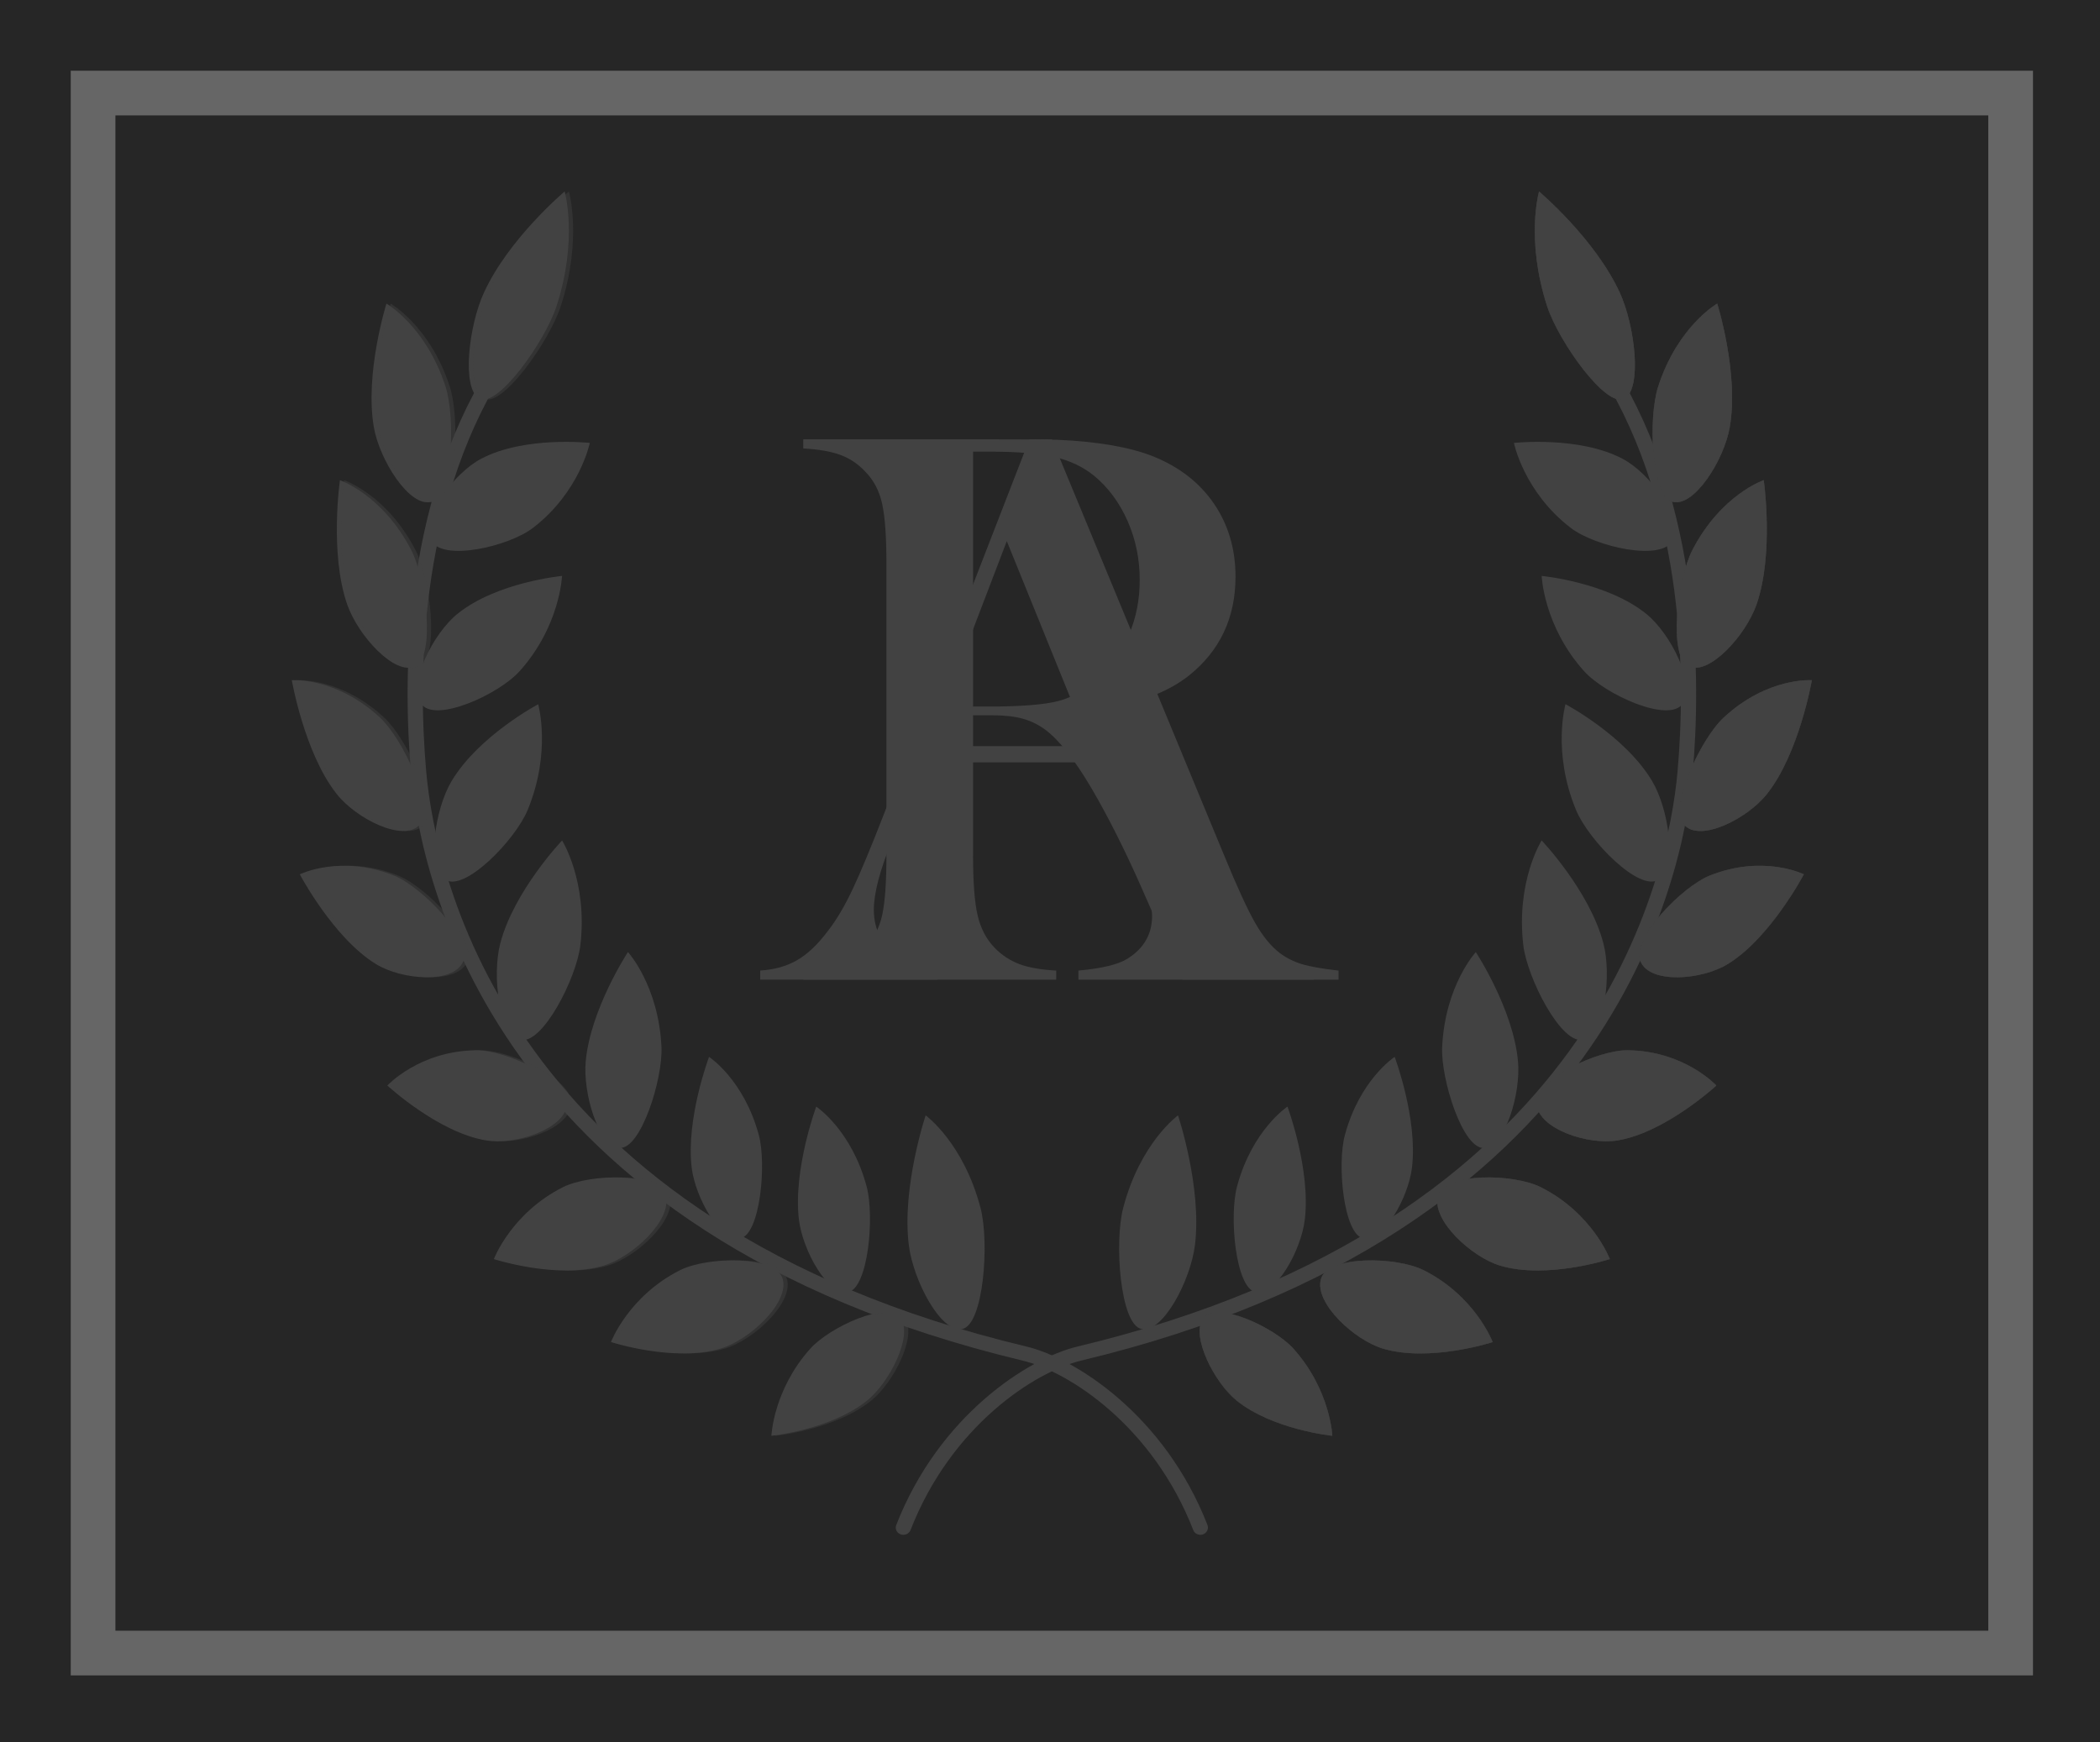 <?xml version="1.0" encoding="utf-8"?>
<!DOCTYPE svg PUBLIC "-//W3C//DTD SVG 1.1//EN" "http://www.w3.org/Graphics/SVG/1.1/DTD/svg11.dtd">
<svg version="1.1" id="Layer_1" xmlns="http://www.w3.org/2000/svg" viewBox="0 0 47 39">
<style type="text/css">
<![CDATA[
	.st0{fill:#262626;}
	.st1{opacity:0.46;fill:#424242;}
	.st2{fill:none;stroke:#666666;stroke-miterlimit:10;}
	.st3{fill:#424242;}
]]>
</style>
<rect class="st0" width="47" height="39"/>
<g>
	<rect x="2.083" y="2.083" class="st0" width="42.917" height="34.917"/>
	<rect x="2.083" y="2.083" class="st2" width="42.917" height="34.917"/>
</g>
<g>
	<g>
		<path class="st3" d="M26.865,34.354c-0.068,0-0.134-0.04-0.158-0.105
			c-0.908-2.332-2.783-3.547-3.821-3.795C11.021,27.616,9.411,19.666,9.2,17.297
			c-0.182-2.052-0.197-5.96,1.75-9.091c0.047-0.077,0.152-0.102,0.232-0.057
			c0.081,0.046,0.108,0.144,0.061,0.221c-1.898,3.053-1.882,6.887-1.704,8.899
			c0.207,2.316,1.784,10.086,13.431,12.87c1.107,0.265,3.102,1.548,4.055,3.997
			c0.031,0.084-0.013,0.176-0.101,0.207C26.906,34.351,26.885,34.354,26.865,34.354z"
			/>
		<path class="st3" d="M11.931,11.814c-0.548,0.423-2.058,0.769-2.289,0.271
			c-0.23-0.498,0.52-1.496,1.121-1.814c0.981-0.519,2.437-0.357,2.437-0.357
			S12.98,11.006,11.931,11.814z M12.579,12.891c0,0-1.458,0.137-2.34,0.848
			c-0.541,0.436-1.12,1.569-0.814,2.012c0.304,0.444,1.737-0.204,2.208-0.732
			C12.536,14.011,12.579,12.891,12.579,12.891z M12.045,15.763
			c0,0-1.325,0.701-1.935,1.715c-0.374,0.621-0.571,1.912-0.149,2.208
			s1.566-0.874,1.848-1.555C12.347,16.829,12.045,15.763,12.045,15.763z
			 M12.58,18.812c0,0-1.074,1.127-1.383,2.302
			c-0.189,0.721-0.03,2.02,0.451,2.156c0.481,0.135,1.257-1.374,1.342-2.12
			C13.155,19.724,12.58,18.812,12.58,18.812z M14.054,21.31
			c0,0-0.837,1.274-0.945,2.444c-0.067,0.717,0.286,1.908,0.76,1.94
			s0.971-1.546,0.935-2.265C14.737,22.054,14.054,21.31,14.054,21.31z
			 M15.869,23.656c0,0-0.521,1.383-0.388,2.482c0.082,0.673,0.644,1.674,1.088,1.582
			c0.445-0.093,0.59-1.665,0.414-2.314C16.649,24.163,15.869,23.656,15.869,23.656z
			 M18.268,24.769c0,0-0.522,1.411-0.387,2.534c0.084,0.688,0.653,1.712,1.102,1.619
			c0.449-0.094,0.593-1.698,0.413-2.365C19.056,25.287,18.268,24.769,18.268,24.769z
			 M20.717,24.965c0,0-0.538,1.611-0.377,2.904c0.099,0.791,0.719,1.977,1.197,1.878
			c0.479-0.1,0.609-1.94,0.409-2.706C21.564,25.576,20.717,24.965,20.717,24.965
			z"/>
		<path class="st3" d="M12.455,6.856c-0.255,0.786-1.319,2.286-1.725,2.067
			c-0.405-0.22-0.241-1.636,0.104-2.38c0.561-1.214,1.804-2.258,1.804-2.258
			S12.944,5.353,12.455,6.856z M8.649,6.795c0,0-0.49,1.562-0.282,2.766
			c0.127,0.738,0.801,1.803,1.282,1.671c0.483-0.133,0.551-1.878,0.321-2.584
			C9.532,7.3,8.649,6.795,8.649,6.795z M7.608,10.748
			c0,0-0.235,1.638,0.162,2.78c0.242,0.7,1.073,1.611,1.526,1.384
			c0.453-0.229,0.243-1.961-0.095-2.607C8.556,11.066,7.608,10.748,7.608,10.748z
			 M6.531,15.225c0,0,0.281,1.628,1.001,2.543c0.441,0.561,1.5,1.089,1.855,0.697
			c0.354-0.393-0.371-1.934-0.886-2.408C7.518,15.149,6.531,15.225,6.531,15.225z
			 M6.71,19.57c0,0,0.75,1.424,1.703,2.008c0.583,0.359,1.736,0.45,1.953-0.055
			c0.217-0.507-0.927-1.678-1.552-1.927C7.617,19.121,6.71,19.57,6.71,19.57z
			 M8.669,24.297c0,0,1.134,1.049,2.205,1.228c0.656,0.112,1.768-0.249,1.818-0.808
			c0.051-0.56-1.376-1.219-2.04-1.209C9.384,23.523,8.669,24.297,8.669,24.297z
			 M11.053,28.182c0,0,1.407,0.458,2.454,0.147
			c0.643-0.19,1.539-1.018,1.392-1.555c-0.147-0.537-1.688-0.507-2.296-0.203
			C11.443,27.152,11.053,28.182,11.053,28.182z M13.674,30.039
			c0,0,1.406,0.457,2.453,0.147c0.643-0.19,1.539-1.019,1.392-1.556
			c-0.148-0.537-1.688-0.506-2.294-0.202C14.064,29.01,13.674,30.039,13.674,30.039z
			 M17.265,32.137c0,0,1.334-0.135,2.143-0.789c0.496-0.4,1.029-1.439,0.75-1.844
			c-0.279-0.402-1.59,0.198-2.023,0.683
			C17.305,31.113,17.265,32.137,17.265,32.137z"/>
		<path class="st1" d="M12.55,6.856c-0.255,0.786-1.319,2.286-1.725,2.067
			c-0.405-0.22-0.241-1.636,0.103-2.38c0.562-1.214,1.805-2.258,1.805-2.258
			S13.039,5.353,12.55,6.856z M8.744,6.795c0,0-0.49,1.562-0.282,2.766
			c0.128,0.738,0.801,1.803,1.282,1.671c0.482-0.133,0.551-1.878,0.321-2.584
			C9.627,7.3,8.744,6.795,8.744,6.795z M7.702,10.748
			c0,0-0.234,1.638,0.163,2.78c0.242,0.7,1.072,1.611,1.525,1.384
			c0.453-0.229,0.244-1.961-0.094-2.607C8.651,11.066,7.702,10.748,7.702,10.748z
			 M6.625,15.225c0,0,0.281,1.628,1.002,2.543c0.441,0.561,1.5,1.089,1.854,0.697
			c0.354-0.393-0.371-1.934-0.887-2.408C7.612,15.149,6.625,15.225,6.625,15.225z
			 M6.805,19.57c0,0,0.75,1.424,1.702,2.008c0.583,0.359,1.736,0.45,1.953-0.055
			c0.216-0.507-0.927-1.678-1.552-1.927C7.711,19.121,6.805,19.57,6.805,19.57z
			 M8.763,24.297c0,0,1.134,1.049,2.205,1.228c0.656,0.112,1.768-0.249,1.818-0.808
			c0.051-0.56-1.376-1.219-2.04-1.209C9.479,23.523,8.763,24.297,8.763,24.297z
			 M11.147,28.182c0,0,1.407,0.458,2.454,0.147
			c0.643-0.19,1.538-1.018,1.392-1.555c-0.147-0.537-1.688-0.507-2.295-0.203
			C11.538,27.152,11.147,28.182,11.147,28.182z M13.769,30.039
			c0,0,1.406,0.457,2.453,0.147c0.643-0.19,1.539-1.019,1.392-1.556
			C17.467,28.094,15.926,28.125,15.319,28.429C14.159,29.01,13.769,30.039,13.769,30.039z
			 M17.358,32.137c0,0,1.335-0.135,2.144-0.789c0.496-0.4,1.029-1.439,0.751-1.844
			c-0.28-0.402-1.591,0.198-2.024,0.683
			C17.4,31.113,17.358,32.137,17.358,32.137z"/>
		<path class="st3" d="M20.218,34.354c-0.02,0-0.04-0.003-0.059-0.01
			c-0.088-0.031-0.134-0.123-0.101-0.207c0.953-2.449,2.948-3.732,4.055-3.997
			c11.647-2.783,13.224-10.554,13.432-12.87c0.177-2.013,0.194-5.846-1.704-8.899
			c-0.049-0.077-0.021-0.175,0.061-0.221c0.08-0.045,0.185-0.02,0.232,0.057
			c1.947,3.131,1.932,7.039,1.75,9.091c-0.211,2.369-1.822,10.319-13.686,13.156
			c-1.039,0.248-2.913,1.463-3.82,3.795
			C20.352,34.313,20.286,34.354,20.218,34.354z"/>
		<path class="st3" d="M33.883,9.914c0,0,1.455-0.162,2.436,0.357
			c0.602,0.318,1.352,1.317,1.121,1.814c-0.229,0.498-1.74,0.152-2.288-0.271
			C34.102,11.006,33.883,9.914,33.883,9.914z M35.45,15.019
			c0.474,0.529,1.903,1.176,2.21,0.732c0.304-0.443-0.276-1.577-0.816-2.012
			c-0.882-0.711-2.34-0.848-2.34-0.848S34.547,14.011,35.45,15.019z
			 M35.273,18.13c0.281,0.681,1.427,1.851,1.849,1.555s0.224-1.586-0.149-2.208
			c-0.609-1.015-1.936-1.715-1.936-1.715S34.734,16.829,35.273,18.13z M34.092,21.149
			c0.086,0.746,0.861,2.255,1.343,2.12c0.479-0.137,0.64-1.436,0.45-2.156
			c-0.309-1.175-1.382-2.302-1.382-2.302S33.928,19.724,34.092,21.149z
			 M32.277,23.43c-0.035,0.719,0.461,2.297,0.938,2.265
			c0.475-0.032,0.826-1.224,0.759-1.94c-0.106-1.17-0.944-2.444-0.944-2.444
			S32.344,22.054,32.277,23.43z M30.1,25.406c-0.178,0.649-0.031,2.222,0.413,2.314
			c0.444,0.092,1.007-0.909,1.088-1.582c0.134-1.1-0.387-2.482-0.387-2.482
			S30.434,24.163,30.1,25.406z M27.686,26.557
			c-0.179,0.667-0.035,2.271,0.416,2.365c0.447,0.093,1.018-0.932,1.1-1.619
			c0.137-1.123-0.387-2.534-0.387-2.534S28.027,25.287,27.686,26.557z
			 M25.137,27.041c-0.199,0.766-0.068,2.606,0.41,2.706
			c0.479,0.099,1.099-1.087,1.197-1.878c0.16-1.293-0.379-2.904-0.379-2.904
			S25.519,25.576,25.137,27.041z"/>
		<path class="st3" d="M34.445,4.286c0,0,1.242,1.044,1.805,2.258
			c0.343,0.744,0.508,2.16,0.104,2.38c-0.406,0.219-1.471-1.281-1.727-2.067
			C34.139,5.353,34.445,4.286,34.445,4.286z M37.113,8.647
			c-0.23,0.706-0.162,2.452,0.32,2.584c0.48,0.132,1.154-0.933,1.281-1.671
			c0.209-1.204-0.281-2.766-0.281-2.766S37.551,7.3,37.113,8.647z M37.881,12.304
			c-0.337,0.646-0.547,2.378-0.094,2.607c0.453,0.228,1.284-0.684,1.527-1.384
			c0.395-1.142,0.16-2.78,0.16-2.78S38.526,11.066,37.881,12.304z
			 M38.582,16.057c-0.516,0.474-1.24,2.015-0.887,2.408
			c0.355,0.392,1.413-0.136,1.854-0.697c0.723-0.916,1.002-2.543,1.002-2.543
			S39.565,15.149,38.582,16.057z M38.27,19.596c-0.625,0.249-1.768,1.42-1.552,1.927
			c0.216,0.505,1.369,0.414,1.952,0.055c0.953-0.584,1.702-2.008,1.702-2.008
			S39.467,19.121,38.27,19.596z M36.432,23.508
			c-0.665-0.01-2.092,0.649-2.041,1.209c0.051,0.559,1.164,0.92,1.817,0.808
			c1.072-0.179,2.206-1.228,2.206-1.228S37.699,23.523,36.432,23.508z
			 M34.48,26.571c-0.609-0.304-2.148-0.334-2.297,0.203
			c-0.145,0.537,0.752,1.364,1.393,1.555c1.048,0.311,2.454-0.147,2.454-0.147
			S35.641,27.152,34.48,26.571z M31.859,28.429
			C31.251,28.125,29.711,28.094,29.563,28.631s0.749,1.365,1.392,1.556
			c1.047,0.31,2.453-0.147,2.453-0.147S33.02,29.01,31.859,28.429z M28.948,30.187
			c-0.433-0.484-1.743-1.085-2.023-0.683c-0.278,0.404,0.255,1.443,0.751,1.844
			c0.809,0.654,2.143,0.789,2.143,0.789S29.777,31.113,28.948,30.187z"/>
		<path class="st1" d="M34.445,4.286c0,0,1.242,1.044,1.805,2.258
			c0.343,0.744,0.508,2.16,0.104,2.38c-0.406,0.219-1.471-1.281-1.727-2.067
			C34.139,5.353,34.445,4.286,34.445,4.286z M37.113,8.647
			c-0.23,0.706-0.162,2.452,0.32,2.584c0.48,0.132,1.154-0.933,1.281-1.671
			c0.209-1.204-0.281-2.766-0.281-2.766S37.551,7.3,37.113,8.647z M37.881,12.304
			c-0.337,0.646-0.547,2.378-0.094,2.607c0.453,0.228,1.284-0.684,1.527-1.384
			c0.395-1.142,0.16-2.78,0.16-2.78S38.526,11.066,37.881,12.304z
			 M38.582,16.057c-0.516,0.474-1.24,2.015-0.887,2.408
			c0.355,0.392,1.413-0.136,1.854-0.697c0.723-0.916,1.002-2.543,1.002-2.543
			S39.565,15.149,38.582,16.057z M38.27,19.596c-0.625,0.249-1.768,1.42-1.552,1.927
			c0.216,0.505,1.369,0.414,1.952,0.055c0.953-0.584,1.702-2.008,1.702-2.008
			S39.467,19.121,38.27,19.596z M36.432,23.508
			c-0.665-0.01-2.092,0.649-2.041,1.209c0.051,0.559,1.164,0.92,1.817,0.808
			c1.072-0.179,2.206-1.228,2.206-1.228S37.699,23.523,36.432,23.508z
			 M34.48,26.571c-0.609-0.304-2.148-0.334-2.297,0.203
			c-0.145,0.537,0.752,1.364,1.393,1.555c1.048,0.311,2.454-0.147,2.454-0.147
			S35.641,27.152,34.48,26.571z M31.859,28.429
			C31.251,28.125,29.711,28.094,29.563,28.631s0.749,1.365,1.392,1.556
			c1.047,0.31,2.453-0.147,2.453-0.147S33.02,29.01,31.859,28.429z M28.948,30.187
			c-0.433-0.484-1.743-1.085-2.023-0.683c-0.278,0.404,0.255,1.443,0.751,1.844
			c0.809,0.654,2.143,0.789,2.143,0.789S29.777,31.113,28.948,30.187z"/>
		<path class="st1" d="M34.445,4.286c0,0,1.242,1.044,1.805,2.258
			c0.343,0.744,0.508,2.16,0.104,2.38c-0.406,0.219-1.471-1.281-1.727-2.067
			C34.139,5.353,34.445,4.286,34.445,4.286z M37.113,8.647
			c-0.23,0.706-0.162,2.452,0.32,2.584c0.48,0.132,1.154-0.933,1.281-1.671
			c0.209-1.204-0.281-2.766-0.281-2.766S37.551,7.3,37.113,8.647z M37.881,12.304
			c-0.337,0.646-0.547,2.378-0.094,2.607c0.453,0.228,1.284-0.684,1.527-1.384
			c0.395-1.142,0.16-2.78,0.16-2.78S38.526,11.066,37.881,12.304z
			 M38.582,16.057c-0.516,0.474-1.24,2.015-0.887,2.408
			c0.355,0.392,1.413-0.136,1.854-0.697c0.723-0.916,1.002-2.543,1.002-2.543
			S39.565,15.149,38.582,16.057z M38.27,19.596c-0.625,0.249-1.768,1.42-1.552,1.927
			c0.216,0.505,1.369,0.414,1.952,0.055c0.953-0.584,1.702-2.008,1.702-2.008
			S39.467,19.121,38.27,19.596z M36.432,23.508
			c-0.665-0.01-2.092,0.649-2.041,1.209c0.051,0.559,1.164,0.92,1.817,0.808
			c1.072-0.179,2.206-1.228,2.206-1.228S37.699,23.523,36.432,23.508z
			 M34.48,26.571c-0.609-0.304-2.148-0.334-2.297,0.203
			c-0.145,0.537,0.752,1.364,1.393,1.555c1.048,0.311,2.454-0.147,2.454-0.147
			S35.641,27.152,34.48,26.571z M31.859,28.429
			C31.251,28.125,29.711,28.094,29.563,28.631s0.749,1.365,1.392,1.556
			c1.047,0.31,2.453-0.147,2.453-0.147S33.02,29.01,31.859,28.429z M28.948,30.187
			c-0.433-0.484-1.743-1.085-2.023-0.683c-0.278,0.404,0.255,1.443,0.751,1.844
			c0.809,0.654,2.143,0.789,2.143,0.789S29.777,31.113,28.948,30.187z"/>
	</g>
</g>
<g>
	<path class="st3" d="M29.957,21.928h-5.821v-0.204c0.526-0.047,0.893-0.136,1.099-0.266
		c0.366-0.23,0.55-0.55,0.55-0.956c0-0.242-0.083-0.567-0.248-0.975
		l-0.15-0.372l-0.851-2.091h-3.898l-0.46,1.223l-0.222,0.549
		c-0.266,0.649-0.399,1.161-0.399,1.533c0,0.218,0.049,0.422,0.146,0.61
		c0.097,0.189,0.229,0.343,0.394,0.461c0.23,0.159,0.526,0.254,0.886,0.283
		v0.204h-3.969v-0.204c0.313-0.018,0.588-0.094,0.824-0.23
		c0.236-0.136,0.466-0.354,0.691-0.655c0.189-0.242,0.374-0.554,0.554-0.935
		s0.417-0.952,0.713-1.714l3.242-8.354h0.506l3.854,9.312
		c0.289,0.703,0.52,1.205,0.691,1.506c0.171,0.301,0.356,0.528,0.558,0.682
		c0.142,0.106,0.305,0.188,0.487,0.244c0.183,0.056,0.458,0.104,0.824,0.146
		V21.928z M24.394,16.701l-1.861-4.589l-1.754,4.589H24.394z"/>
</g>
<g>
	<path class="st3" d="M21.778,16.01v3.136c0,0.603,0.034,1.049,0.102,1.342
		c0.068,0.292,0.194,0.533,0.377,0.722c0.159,0.166,0.344,0.288,0.554,0.368
		c0.209,0.079,0.485,0.128,0.828,0.146v0.204h-5.661v-0.204
		c0.342-0.018,0.619-0.066,0.829-0.146c0.209-0.08,0.394-0.202,0.554-0.368
		c0.188-0.188,0.315-0.429,0.381-0.718c0.065-0.289,0.097-0.738,0.097-1.346
		v-6.529c0-0.608-0.032-1.057-0.097-1.347c-0.065-0.29-0.192-0.529-0.381-0.718
		c-0.16-0.171-0.346-0.295-0.559-0.372c-0.212-0.077-0.487-0.124-0.824-0.142
		V9.834h4.27c0.715,0,1.184,0.003,1.409,0.009
		c0.916,0.041,1.633,0.165,2.152,0.372c0.586,0.236,1.039,0.589,1.361,1.059
		c0.32,0.469,0.482,1.014,0.482,1.634c0,0.921-0.35,1.66-1.045,2.215
		c-0.213,0.166-0.447,0.301-0.705,0.408s-0.602,0.207-1.031,0.301
		c0.354,0.147,0.615,0.301,0.787,0.46c0.137,0.124,0.26,0.279,0.373,0.465
		c0.111,0.186,0.279,0.515,0.504,0.988c0.525,1.081,0.924,1.871,1.191,2.37
		c0.27,0.499,0.496,0.86,0.678,1.085c0.148,0.184,0.291,0.311,0.43,0.381
		c0.139,0.071,0.33,0.118,0.572,0.142v0.204h-2.941
		c-0.148-0.325-0.242-0.531-0.283-0.62l-0.621-1.409
		c-0.371-0.845-0.746-1.592-1.125-2.241c-0.377-0.644-0.723-1.084-1.036-1.32
		c-0.159-0.118-0.331-0.202-0.514-0.252c-0.183-0.05-0.408-0.075-0.673-0.075
		H21.778z M21.778,15.815h0.336c0.732,0,1.256-0.042,1.573-0.124
		c0.316-0.083,0.613-0.254,0.891-0.514c0.619-0.59,0.93-1.323,0.93-2.197
		c0-0.467-0.09-0.905-0.27-1.316c-0.182-0.41-0.43-0.749-0.75-1.014
		c-0.248-0.201-0.543-0.341-0.885-0.421c-0.343-0.08-0.83-0.12-1.462-0.12
		h-0.363V15.815z"/>
</g>
</svg>
